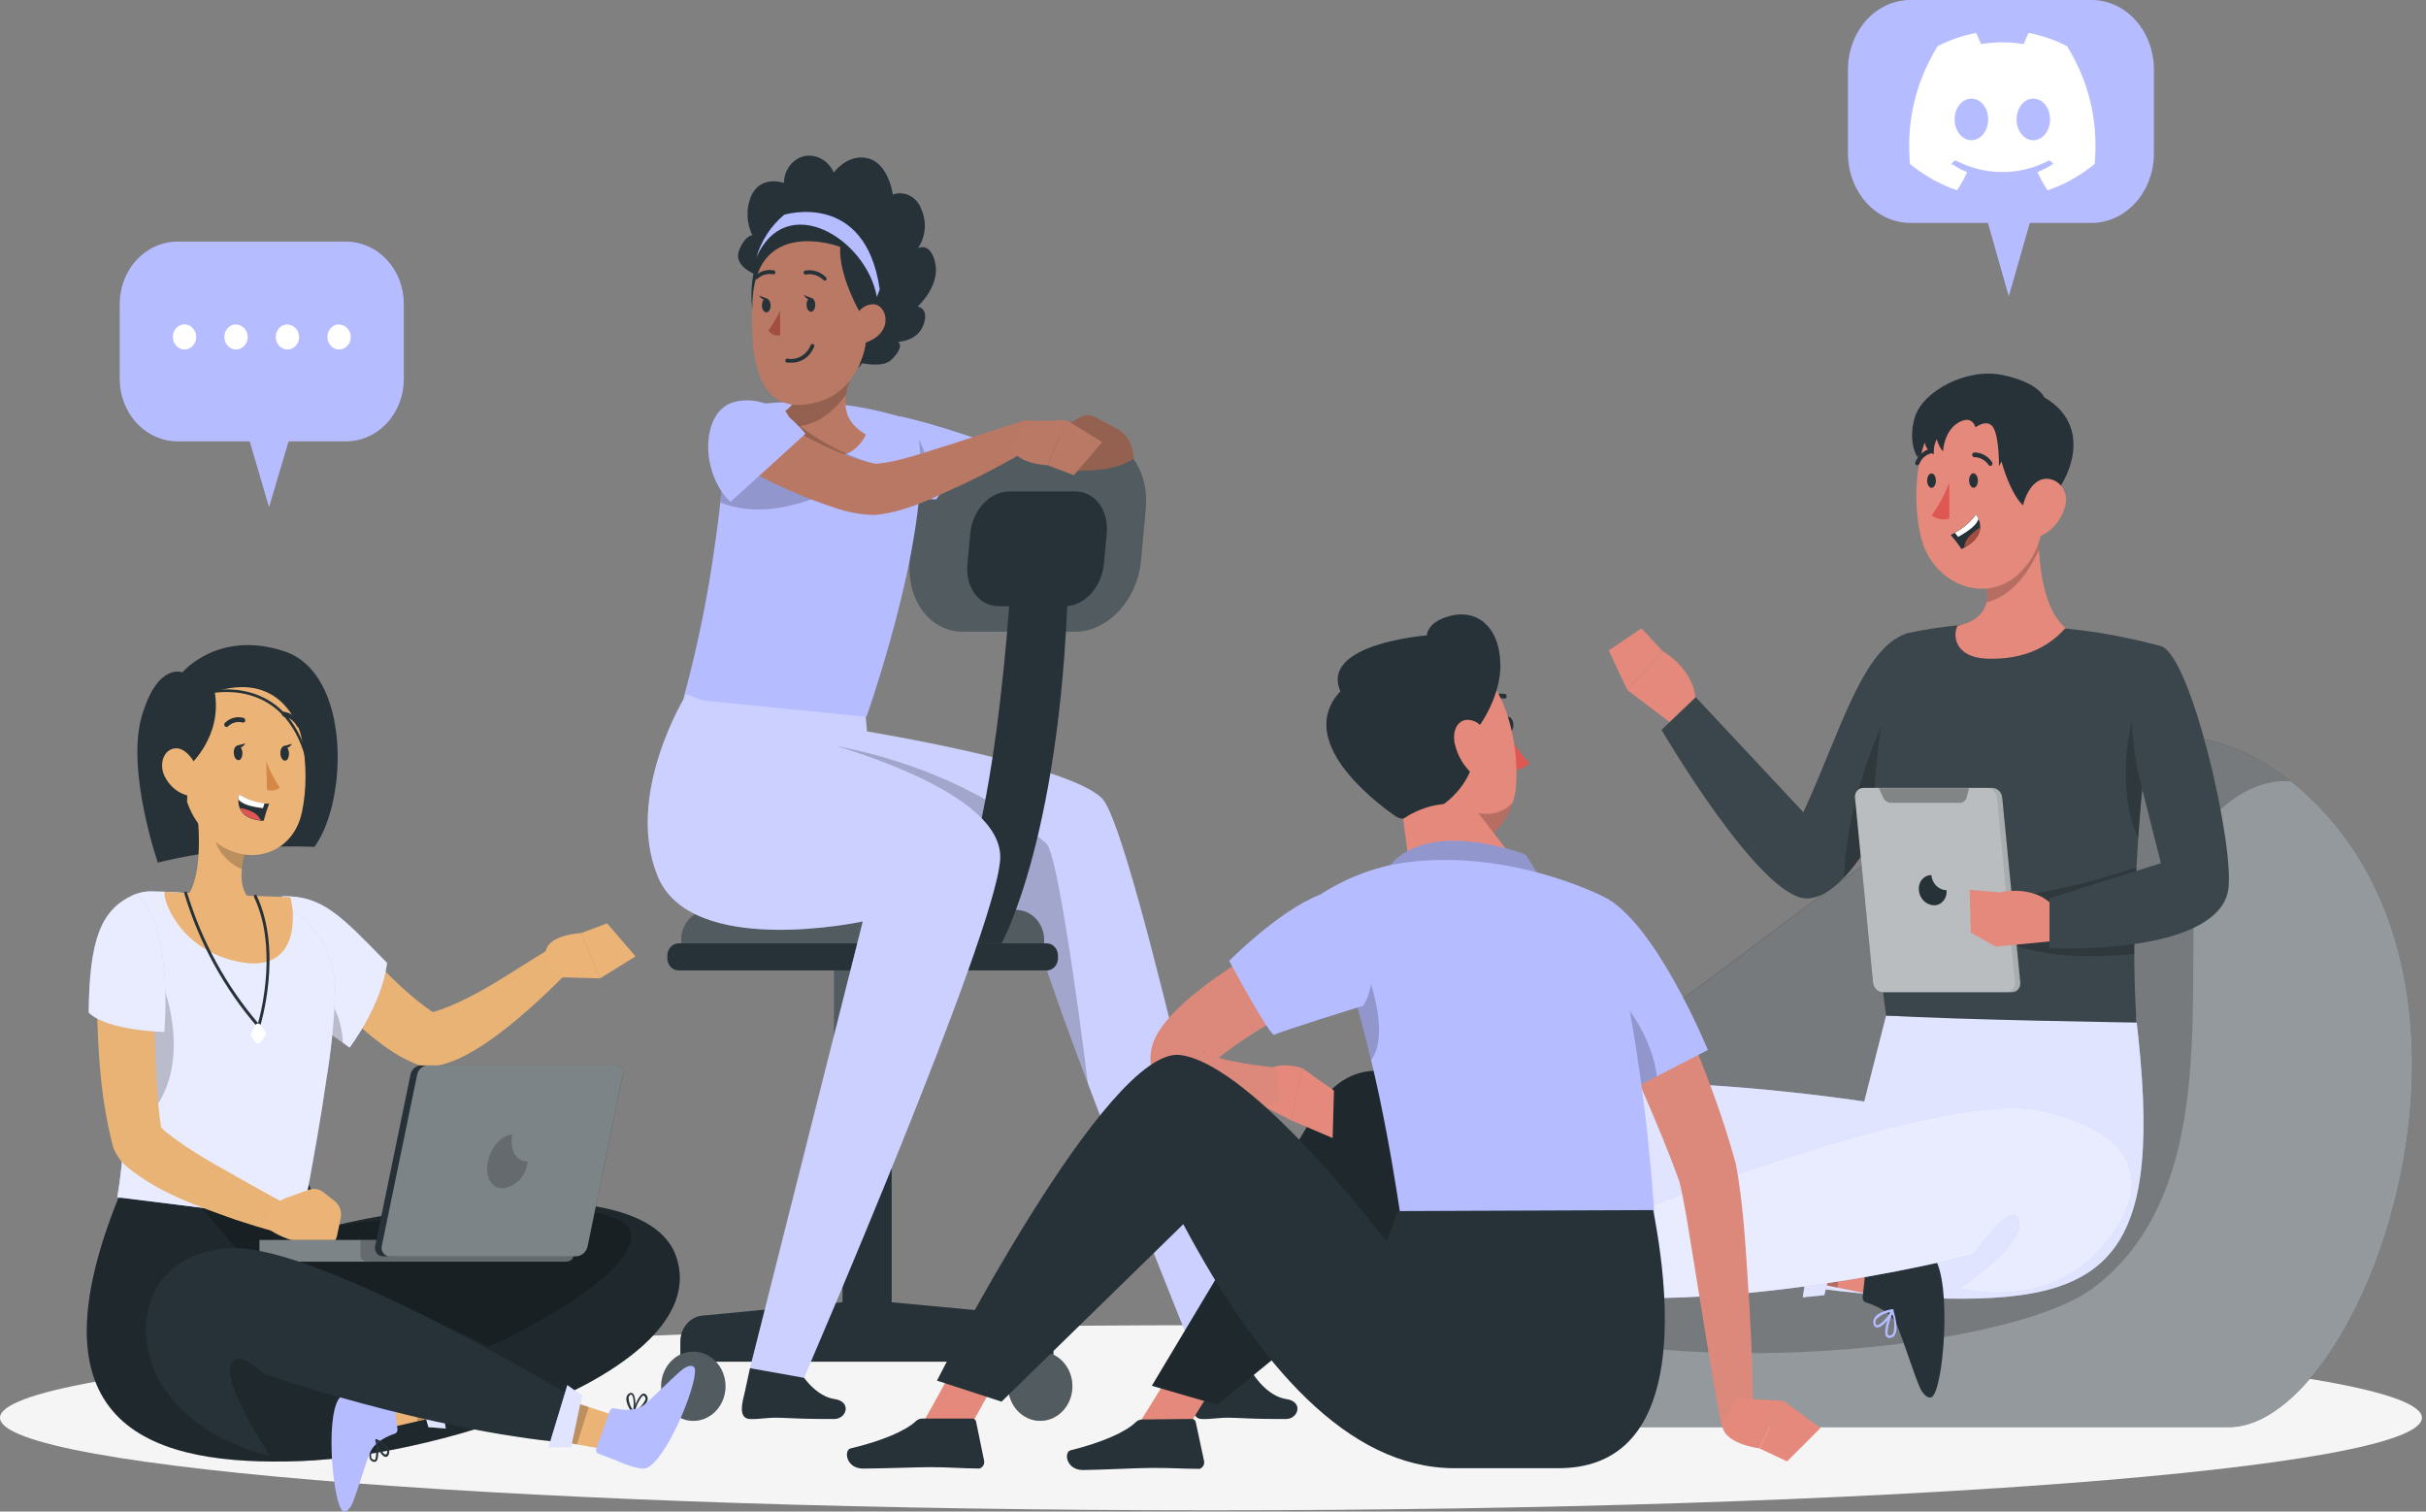 <svg width="565" height="352" viewBox="0 0 565 352" fill="none" xmlns="http://www.w3.org/2000/svg">
<rect x="0" y="0" width="565" height="352" fill="#808080" stroke="none"/>
<path d="M282.024 351.717C437.782 351.717 564.049 342.067 564.049 330.163C564.049 318.259 437.782 308.609 282.024 308.609C126.267 308.609 0 318.259 0 330.163C0 342.067 126.267 351.717 282.024 351.717Z" fill="#F5F5F5"/>
<path d="M487.192 0H444.899C441.048 0 437.355 1.706 434.632 4.742C431.909 7.779 430.379 11.897 430.379 16.192V35.72C430.379 40.014 431.909 44.132 434.632 47.169C437.355 50.205 441.048 51.911 444.899 51.911H462.976L467.831 69.011L472.734 51.911H487.114C490.965 51.911 494.658 50.205 497.381 47.169C500.104 44.132 501.634 40.014 501.634 35.72V16.192C501.634 11.912 500.115 7.807 497.409 4.773C494.703 1.739 491.029 0.023 487.192 0Z" fill="#B5BCFF"/>
<g clip-path="url(#clip0_4212_40839)">
<path d="M481.399 10.738C478.553 9.285 475.541 8.252 472.445 7.668C472.059 8.429 471.609 9.452 471.298 10.266C467.959 9.718 464.651 9.718 461.374 10.266C461.063 9.452 460.603 8.429 460.213 7.668C457.114 8.253 454.1 9.288 451.252 10.745C445.585 20.087 444.049 29.197 444.817 38.177C448.576 41.239 452.218 43.099 455.799 44.317C456.689 42.981 457.476 41.568 458.151 40.091C456.866 39.557 455.626 38.898 454.447 38.124C454.758 37.873 455.06 37.612 455.356 37.34C462.497 40.984 470.257 40.984 477.313 37.34C477.609 37.61 477.912 37.871 478.221 38.124C477.04 38.901 475.799 39.56 474.51 40.094C475.189 41.578 475.975 42.993 476.862 44.32C480.447 43.103 484.093 41.243 487.851 38.177C488.753 27.767 486.312 18.741 481.399 10.738V10.738ZM459.124 32.654C456.98 32.654 455.222 30.471 455.222 27.812C455.222 25.154 456.943 22.966 459.124 22.966C461.306 22.966 463.064 25.15 463.026 27.812C463.03 30.471 461.306 32.654 459.124 32.654ZM473.544 32.654C471.4 32.654 469.642 30.471 469.642 27.812C469.642 25.154 471.363 22.966 473.544 22.966C475.726 22.966 477.484 25.15 477.446 27.812C477.446 30.471 475.726 32.654 473.544 32.654Z" fill="white"/>
</g>
<path d="M80.567 56.262H41.367C39.596 56.262 37.843 56.637 36.207 57.366C34.571 58.095 33.084 59.164 31.832 60.512C30.58 61.859 29.587 63.459 28.909 65.219C28.232 66.98 27.883 68.866 27.883 70.772V88.272C27.883 92.12 29.303 95.811 31.832 98.532C34.361 101.253 37.791 102.782 41.367 102.782H58.152L62.661 118.09L67.214 102.782H80.567C84.143 102.782 87.573 101.253 90.101 98.532C92.63 95.811 94.051 92.12 94.051 88.272V70.772C94.051 68.866 93.702 66.98 93.024 65.219C92.347 63.459 91.353 61.859 90.101 60.512C88.849 59.164 87.363 58.095 85.727 57.366C84.091 56.637 82.338 56.262 80.567 56.262Z" fill="#B5BCFF"/>
<path d="M45.694 78.462C45.694 79.041 45.534 79.607 45.236 80.089C44.937 80.57 44.512 80.945 44.015 81.167C43.518 81.388 42.971 81.446 42.443 81.333C41.916 81.22 41.431 80.942 41.051 80.532C40.67 80.123 40.411 79.601 40.306 79.034C40.201 78.466 40.255 77.877 40.461 77.342C40.667 76.807 41.016 76.35 41.463 76.029C41.91 75.707 42.436 75.535 42.974 75.535C43.695 75.535 44.387 75.844 44.897 76.393C45.407 76.942 45.694 77.686 45.694 78.462ZM54.974 75.535C54.436 75.535 53.91 75.707 53.463 76.029C53.016 76.35 52.667 76.807 52.461 77.342C52.255 77.877 52.201 78.466 52.306 79.034C52.411 79.601 52.67 80.123 53.051 80.532C53.431 80.942 53.916 81.22 54.443 81.333C54.971 81.446 55.518 81.388 56.015 81.167C56.512 80.945 56.937 80.57 57.236 80.089C57.535 79.607 57.694 79.041 57.694 78.462C57.683 77.696 57.391 76.965 56.881 76.428C56.372 75.892 55.687 75.594 54.974 75.598V75.535ZM66.974 75.535C66.435 75.529 65.906 75.695 65.455 76.013C65.004 76.331 64.651 76.786 64.441 77.32C64.23 77.855 64.172 78.444 64.274 79.014C64.375 79.584 64.632 80.108 65.011 80.521C65.391 80.933 65.875 81.215 66.404 81.331C66.932 81.446 67.48 81.39 67.979 81.169C68.478 80.949 68.904 80.574 69.205 80.092C69.505 79.61 69.665 79.043 69.665 78.462C69.654 77.701 69.366 76.975 68.863 76.439C68.36 75.904 67.682 75.602 66.974 75.598V75.535ZM78.974 75.535C78.436 75.535 77.91 75.707 77.463 76.029C77.016 76.35 76.667 76.807 76.461 77.342C76.255 77.877 76.201 78.466 76.306 79.034C76.411 79.601 76.671 80.123 77.051 80.532C77.431 80.942 77.916 81.22 78.444 81.333C78.971 81.446 79.518 81.388 80.015 81.167C80.512 80.945 80.937 80.57 81.236 80.089C81.535 79.607 81.694 79.041 81.694 78.462C81.683 77.696 81.391 76.965 80.881 76.428C80.372 75.892 79.687 75.594 78.974 75.598V75.535Z" fill="white"/>
<path d="M519.119 332.342H334.507C300.019 332.342 297.808 288.64 326.157 268.072C331.34 264.363 337.077 261.642 343.118 260.026C399.249 244.139 478.115 137.339 533.665 182.028L533.825 182.153C589.156 227.155 550.48 332.342 519.119 332.342Z" fill="#263238"/>
<path opacity="0.5" d="M519.119 332.342H334.507C300.019 332.342 297.808 288.64 326.157 268.072C331.34 264.363 337.077 261.642 343.118 260.026C399.249 244.139 478.115 137.339 533.665 182.028L533.825 182.153C589.156 227.155 550.48 332.342 519.119 332.342Z" fill="white"/>
<path opacity="0.2" d="M533.521 181.95C528.867 181.621 523.223 183.03 517.143 188.508C501.361 202.752 525.361 271.327 487.616 299.847C466.554 315.766 375.687 322.778 345.36 303.259C322.974 288.843 322.683 279.78 326.16 268.072C331.342 264.363 337.079 261.641 343.12 260.026C399.178 244.06 478.045 137.261 533.521 181.95Z" fill="black"/>
<path d="M389.988 169.023L378.977 160.68L387.209 151.617C387.209 151.617 395.66 156.313 394.86 164.687L389.988 169.023Z" fill="#E4897B"/>
<path d="M374.656 151.474L382.293 146.309L387.209 151.615L378.976 160.678L374.656 151.474Z" fill="#E4897B"/>
<path d="M444.153 147.473C433.724 150.775 428.589 170.514 419.978 189.156L394.916 162.359L386.945 169.966C386.945 169.966 409.898 209.207 420.735 209.207C434.262 209.207 448.299 168.776 448.299 168.776L444.153 147.473Z" fill="#263238"/>
<path opacity="0.1" d="M448.301 168.776C448.301 168.776 446.076 175.178 442.483 182.864C439.065 190.346 434.41 199.065 429.392 204.34C426.556 207.298 423.574 209.176 420.665 209.176C409.828 209.176 386.875 169.935 386.875 169.935L394.846 162.327L419.908 189.125C428.519 170.482 433.639 150.744 444.098 147.441L448.301 168.776Z" fill="white"/>
<path opacity="0.2" d="M442.54 182.892C439.122 190.374 434.467 199.093 429.449 204.368C429.987 186.476 438.176 169.023 438.176 169.023C440.434 173.307 441.915 178.013 442.54 182.892Z" fill="black"/>
<path d="M434.179 256.516C434.179 256.516 345.67 242.835 340.986 263.732C336.055 285.834 407.125 300.735 449.598 302.301C492.071 303.866 504.26 292.909 497.438 236.559H439.256L434.179 256.516Z" fill="#B5BCFF"/>
<path opacity="0.6" d="M434.179 256.516C434.179 256.516 345.67 242.835 340.986 263.732C336.055 285.834 407.125 300.735 449.598 302.301C492.071 303.866 504.26 292.909 497.438 236.559H439.256L434.179 256.516Z" fill="white"/>
<path d="M384.88 300.092L366.335 300.107L357.433 300.123L356.371 290.027L364.604 288.837L384.721 285.957L384.88 300.092Z" fill="#E4897B"/>
<path d="M358.379 288.761L360.634 300.281C360.666 300.433 360.668 300.589 360.642 300.742C360.615 300.895 360.56 301.04 360.48 301.169C360.4 301.297 360.296 301.407 360.175 301.492C360.054 301.576 359.918 301.633 359.776 301.659L354.438 302.692C354.438 302.692 347.354 304.633 345.361 303.271C339.543 299.264 333.957 273.938 336.328 272.059C337.186 271.371 338.685 272.419 339.441 273.249C341.826 275.863 346.903 283.173 348.925 285.333C351.267 287.869 355.441 287.947 357.274 287.837C357.53 287.824 357.782 287.91 357.985 288.079C358.188 288.249 358.328 288.49 358.379 288.761Z" fill="#263238"/>
<path opacity="0.2" d="M384.882 300.092L366.336 300.107L364.605 288.837L384.722 285.957L384.882 300.092Z" fill="black"/>
<path d="M411.992 282.277L429.592 288.585L438.043 291.606L436.08 301.53L427.92 299.856L407.992 295.754L411.992 282.277Z" fill="#E4897B"/>
<path d="M433.812 302.044L435.048 290.351C435.066 290.198 435.112 290.05 435.183 289.916C435.254 289.782 435.349 289.664 435.463 289.57C435.576 289.475 435.706 289.406 435.845 289.365C435.983 289.325 436.128 289.314 436.27 289.334L441.637 290.179C441.637 290.179 448.91 290.743 450.365 292.715C454.728 298.491 452.576 324.428 449.783 325.398C448.75 325.758 447.645 324.255 447.165 323.222C445.71 319.92 443.005 311.248 441.725 308.524C440.27 305.315 436.299 303.828 434.539 303.296C434.3 303.214 434.095 303.043 433.962 302.813C433.829 302.584 433.776 302.312 433.812 302.044Z" fill="#263238"/>
<path opacity="0.2" d="M411.992 282.277L429.592 288.585L427.92 299.856L407.992 295.754L411.992 282.277Z" fill="black"/>
<path d="M424.866 301.603L419.848 302.119L422.844 283.43L428.604 286.701L424.866 301.603Z" fill="#B5BCFF"/>
<path opacity="0.6" d="M424.866 301.603L419.848 302.119L422.844 283.43L428.604 286.701L424.866 301.603Z" fill="white"/>
<path d="M441.67 308.385C441.801 309.232 441.684 310.101 441.336 310.874C441.195 311.105 440.999 311.292 440.77 311.416C440.54 311.54 440.283 311.596 440.027 311.578C439.872 311.585 439.717 311.549 439.58 311.472C439.442 311.395 439.325 311.28 439.241 311.14C438.485 309.762 440.259 305.52 440.478 305.051C440.491 304.998 440.523 304.953 440.566 304.924C440.609 304.895 440.66 304.884 440.71 304.894C440.766 304.899 440.818 304.923 440.86 304.963C440.902 305.002 440.931 305.055 440.943 305.113C441.288 306.175 441.531 307.271 441.67 308.385ZM439.576 310.42C439.586 310.558 439.626 310.692 439.692 310.811C439.719 310.871 439.764 310.92 439.819 310.951C439.874 310.982 439.936 310.993 439.998 310.983C440.174 311.006 440.352 310.973 440.512 310.89C440.672 310.807 440.806 310.676 440.899 310.514C441.323 309.025 441.246 307.423 440.681 305.99C440.069 307.383 439.694 308.884 439.576 310.42Z" fill="#B5BCFF"/>
<path d="M440.98 305.149V305.275C440.5 306.636 438.318 309.329 437.081 309.141C436.879 309.103 436.694 308.993 436.557 308.828C436.42 308.663 436.338 308.454 436.325 308.233C436.269 308.014 436.259 307.784 436.294 307.559C436.329 307.335 436.409 307.121 436.529 306.934C437.431 305.369 440.558 304.868 440.732 304.883C440.781 304.873 440.831 304.88 440.875 304.903C440.919 304.925 440.956 304.962 440.98 305.009C440.991 305.055 440.991 305.103 440.98 305.149ZM436.791 308.014V308.139C436.878 308.53 437.023 308.546 437.096 308.577C437.823 308.687 439.496 306.934 440.223 305.588C438.983 305.75 437.827 306.35 436.936 307.294C436.812 307.509 436.756 307.762 436.776 308.014H436.791Z" fill="#B5BCFF"/>
<path d="M368.02 287.38C368.02 287.38 450.362 252.944 475.584 258.704C500.806 264.465 500.922 278.662 488.137 291.904C475.351 305.146 456.253 300.044 456.253 300.044C456.253 300.044 471.264 290.37 470.217 284.391C469.169 278.411 459.628 292.076 459.628 292.076C459.628 292.076 409.867 305.178 368.776 301.718L368.02 287.38Z" fill="#B5BCFF"/>
<path d="M349.499 285.516C349.021 284.835 348.756 284.007 348.742 283.153C348.765 282.878 348.855 282.614 349.003 282.389C349.152 282.163 349.353 281.984 349.586 281.869C349.722 281.789 349.874 281.746 350.029 281.746C350.185 281.746 350.337 281.789 350.473 281.869C351.724 282.73 351.928 287.379 351.928 287.911C351.934 287.965 351.923 288.019 351.896 288.064C351.87 288.11 351.83 288.144 351.782 288.162C351.737 288.194 351.684 288.211 351.63 288.211C351.575 288.211 351.522 288.194 351.477 288.162C350.733 287.357 350.07 286.47 349.499 285.516ZM350.488 282.668C350.414 282.555 350.32 282.459 350.211 282.386C350.162 282.349 350.104 282.329 350.044 282.329C349.984 282.329 349.926 282.349 349.877 282.386C349.709 282.451 349.562 282.567 349.454 282.72C349.346 282.872 349.28 283.055 349.266 283.247C349.526 284.778 350.284 286.159 351.404 287.144C351.348 285.605 351.037 284.09 350.488 282.668Z" fill="#B5BCFF"/>
<path d="M351.467 288.043V287.902C351.321 286.462 352.092 282.987 353.285 282.533C353.482 282.467 353.694 282.474 353.887 282.554C354.079 282.633 354.242 282.78 354.347 282.972C354.621 283.319 354.757 283.769 354.725 284.224C354.58 286.055 352.02 288.043 351.816 288.137C351.775 288.167 351.727 288.182 351.678 288.182C351.628 288.182 351.58 288.167 351.54 288.137C351.508 288.113 351.483 288.08 351.467 288.043ZM353.969 283.425V283.316C353.736 283.018 353.59 283.081 353.518 283.097C352.82 283.347 352.063 285.726 352.063 287.292C352.776 286.65 354.158 285.304 354.245 284.161C354.26 283.907 354.199 283.655 354.07 283.441L353.969 283.425Z" fill="#B5BCFF"/>
<path opacity="0.7" d="M368.02 287.38C368.02 287.38 450.362 252.944 475.584 258.704C500.806 264.465 500.922 278.662 488.137 291.904C475.351 305.146 456.253 300.044 456.253 300.044C456.253 300.044 471.264 290.37 470.217 284.391C469.169 278.411 459.628 292.076 459.628 292.076C459.628 292.076 409.867 305.178 368.776 301.718L368.02 287.38Z" fill="white"/>
<path d="M367.016 287.11L371.641 284.824L374.303 303.467L367.874 302.34L367.016 287.11Z" fill="#B5BCFF"/>
<path opacity="0.6" d="M367.016 287.11L371.641 284.824L374.303 303.467L367.874 302.34L367.016 287.11Z" fill="white"/>
<path d="M503.278 150.47C494.391 203.69 497.62 238.126 497.62 238.126C497.62 238.126 456.267 237.516 439.277 236.483C430.215 171.977 444.15 147.465 444.15 147.465C448.593 146.507 453.086 145.843 457.605 145.477C458.55 145.399 459.525 145.352 460.514 145.305C468.528 145.299 476.537 145.785 484.5 146.76C485.954 146.933 487.54 147.152 489.023 147.387C496.602 148.623 503.278 150.47 503.278 150.47Z" fill="#263238"/>
<path opacity="0.1" d="M503.282 150.47C502.177 157.076 501.26 163.4 500.504 169.379C499.311 178.771 498.511 187.474 497.987 195.206C497.827 197.538 497.682 199.808 497.58 201.968C497.158 209.889 497.042 216.666 497.056 222.145C497.056 232.444 497.624 238.126 497.624 238.126C497.624 238.126 456.271 237.516 439.281 236.483C430.205 171.977 444.169 147.465 444.169 147.465C448.606 146.506 453.095 145.842 457.609 145.477C458.554 145.399 459.529 145.352 460.518 145.305C468.533 145.291 476.541 145.777 484.504 146.761C485.958 146.933 487.544 147.152 489.027 147.387C496.606 148.608 503.282 150.47 503.282 150.47Z" fill="white"/>
<path opacity="0.2" d="M466.355 209.204C476.952 207.85 487.408 205.428 497.585 201.973C497.163 209.893 497.047 216.671 497.061 222.149C477.323 224.106 469.265 220.02 469.265 220.02L466.355 209.204Z" fill="black"/>
<path opacity="0.2" d="M500.512 169.393C499.319 178.785 498.519 187.488 497.995 195.22C492.337 182.823 496.541 167.953 496.541 167.953L500.512 169.393Z" fill="black"/>
<path d="M468.59 231.057H438.51C437.926 231.047 437.366 230.803 436.94 230.371C436.515 229.94 436.255 229.352 436.212 228.725L432.023 185.758C431.994 185.47 432.022 185.178 432.106 184.902C432.19 184.626 432.327 184.373 432.508 184.158C432.69 183.944 432.911 183.773 433.159 183.658C433.406 183.542 433.673 183.485 433.943 183.488H464.023C464.596 183.501 465.145 183.739 465.565 184.157C465.986 184.575 466.25 185.145 466.307 185.758L470.51 228.725C470.548 229.018 470.527 229.317 470.447 229.6C470.368 229.884 470.232 230.145 470.049 230.367C469.867 230.589 469.642 230.765 469.39 230.884C469.138 231.003 468.866 231.063 468.59 231.057Z" fill="#263238"/>
<path opacity="0.6" d="M468.59 231.057H438.51C437.926 231.047 437.366 230.803 436.94 230.371C436.515 229.94 436.255 229.352 436.212 228.725L432.023 185.758C431.994 185.47 432.022 185.178 432.106 184.902C432.19 184.626 432.327 184.373 432.508 184.158C432.69 183.944 432.911 183.773 433.159 183.658C433.406 183.542 433.673 183.485 433.943 183.488H464.023C464.596 183.501 465.145 183.739 465.565 184.157C465.986 184.575 466.25 185.145 466.307 185.758L470.51 228.725C470.548 229.018 470.527 229.317 470.447 229.6C470.368 229.884 470.232 230.145 470.049 230.367C469.867 230.589 469.642 230.765 469.39 230.884C469.138 231.003 468.866 231.063 468.59 231.057Z" fill="white"/>
<path opacity="0.2" d="M467.339 231.057H438.51C437.926 231.047 437.366 230.803 436.94 230.371C436.515 229.94 436.255 229.352 436.212 228.725L432.023 185.758C431.994 185.47 432.022 185.178 432.106 184.902C432.19 184.626 432.327 184.373 432.508 184.158C432.69 183.944 432.911 183.773 433.159 183.658C433.406 183.542 433.673 183.485 433.943 183.488H462.772C463.345 183.501 463.893 183.739 464.314 184.157C464.735 184.575 464.999 185.145 465.056 185.758L469.259 228.725C469.297 229.018 469.276 229.317 469.196 229.6C469.116 229.884 468.981 230.145 468.798 230.367C468.616 230.589 468.391 230.765 468.139 230.884C467.887 231.003 467.614 231.063 467.339 231.057Z" fill="white"/>
<path d="M449.799 203.793C449.384 203.79 448.974 203.881 448.595 204.063C448.216 204.244 447.878 204.51 447.602 204.844C447.327 205.177 447.12 205.57 446.998 205.996C446.875 206.423 446.838 206.872 446.89 207.315C446.976 208.265 447.384 209.147 448.035 209.794C448.687 210.441 449.538 210.806 450.425 210.821C450.838 210.824 451.247 210.733 451.625 210.553C452.003 210.372 452.34 210.107 452.616 209.776C452.891 209.444 453.097 209.053 453.221 208.629C453.345 208.204 453.383 207.756 453.334 207.315C452.446 207.296 451.595 206.927 450.943 206.278C450.292 205.629 449.885 204.744 449.799 203.793Z" fill="#263238"/>
<path opacity="0.3" d="M456.311 186.967H440.413C440.022 186.961 439.641 186.838 439.312 186.611C438.983 186.384 438.719 186.063 438.551 185.683L437.605 183.555H458.58L458.027 185.683C457.919 186.075 457.69 186.416 457.378 186.649C457.066 186.882 456.69 186.995 456.311 186.967Z" fill="black"/>
<path d="M465.656 207.825L458.703 207.215L458.994 217.17L464.812 220.457L478.223 219.142L479.314 212.427C474.907 205.477 465.656 207.825 465.656 207.825Z" fill="#E4897B"/>
<path d="M503.276 150.461C510.418 152.778 520.542 197.419 518.928 207.281C517.313 217.142 499.698 221.368 477.312 220.821V209.175L503.276 201.02L498.913 183.801C498.913 183.801 495.305 171.138 496.92 162.279C497.806 157.708 500.035 153.565 503.276 150.461Z" fill="#263238"/>
<path opacity="0.1" d="M503.276 150.461C510.418 152.778 520.542 197.419 518.928 207.281C517.313 217.142 499.698 221.368 477.312 220.821V209.175L503.276 201.02L498.913 183.801C498.913 183.801 495.305 171.138 496.92 162.279C497.806 157.708 500.035 153.565 503.276 150.461Z" fill="white"/>
<path d="M481.044 146.256C477.422 150.326 471.735 153.738 462.615 153.378C455.619 153.081 454.644 148.354 455.866 145.755C460.113 144.816 462.033 142.828 462.63 140.292C463.226 137.757 462.397 134.344 461.175 131.182L472.971 120.492L474.964 118.676C474.964 119.286 474.891 119.928 474.862 120.601C474.725 123.082 474.725 125.57 474.862 128.052C475.255 135.049 476.797 142.64 481.044 146.256Z" fill="#E4897B"/>
<path opacity="0.2" d="M474.874 128.052C472.678 132.889 468.823 138.728 462.626 140.293C463.266 137.601 462.394 134.345 461.172 131.183L472.969 120.492C473.594 120.492 474.234 120.492 474.86 120.602C474.727 123.083 474.732 125.571 474.874 128.052Z" fill="black"/>
<path d="M447.85 99.231C446.119 103.489 445.901 112.63 451.923 110.36C457.945 108.091 450.759 91.921 447.85 99.231Z" fill="#263238"/>
<path d="M476.695 108.672C476.171 120.068 476.418 126.783 471.124 132.653C463.153 141.481 450.003 136.284 447.327 124.92C444.941 114.667 446.192 97.747 456.52 93.176C458.81 92.166 461.302 91.798 463.761 92.105C466.22 92.412 468.566 93.385 470.581 94.933C472.596 96.481 474.214 98.552 475.283 100.955C476.352 103.358 476.837 106.013 476.695 108.672Z" fill="#E4897B"/>
<path d="M460.641 111.894C460.641 112.817 460.205 113.584 459.637 113.584C459.07 113.584 458.605 112.833 458.59 111.894C458.576 110.954 459.041 110.219 459.594 110.219C460.147 110.219 460.627 110.97 460.641 111.894Z" fill="#263238"/>
<path d="M450.857 111.925C450.857 112.848 450.42 113.6 449.853 113.6C449.286 113.6 448.82 112.848 448.82 111.925C448.82 111.001 449.257 110.25 449.824 110.25C450.391 110.25 450.857 110.986 450.857 111.925Z" fill="#263238"/>
<path d="M453.973 112.375C452.944 115.125 451.563 117.706 449.871 120.045C450.472 120.47 451.148 120.755 451.857 120.882C452.566 121.008 453.292 120.974 453.987 120.781L453.973 112.375Z" fill="#DE5753"/>
<path d="M463.602 108.486C463.514 108.5 463.425 108.489 463.343 108.453C463.261 108.417 463.19 108.358 463.136 108.283C462.76 107.726 462.268 107.273 461.7 106.957C461.131 106.642 460.503 106.474 459.863 106.467C459.729 106.476 459.597 106.429 459.494 106.335C459.391 106.242 459.325 106.11 459.311 105.966C459.305 105.894 459.312 105.821 459.332 105.752C459.352 105.684 459.385 105.62 459.428 105.564C459.472 105.509 459.525 105.463 459.584 105.43C459.644 105.397 459.709 105.377 459.776 105.371C460.584 105.366 461.382 105.565 462.105 105.954C462.828 106.343 463.455 106.91 463.936 107.61C464.019 107.724 464.056 107.869 464.04 108.012C464.023 108.156 463.955 108.287 463.849 108.377C463.777 108.435 463.692 108.473 463.602 108.486Z" fill="#263238"/>
<path d="M446.612 108.335C446.517 108.365 446.416 108.365 446.321 108.335C446.261 108.303 446.207 108.259 446.162 108.205C446.118 108.151 446.084 108.088 446.062 108.019C446.041 107.951 446.032 107.879 446.036 107.807C446.041 107.735 446.058 107.664 446.088 107.599C446.41 106.803 446.907 106.103 447.535 105.558C448.163 105.013 448.904 104.639 449.695 104.469C449.762 104.46 449.83 104.466 449.895 104.486C449.96 104.505 450.02 104.539 450.073 104.584C450.126 104.629 450.17 104.685 450.202 104.748C450.235 104.812 450.255 104.882 450.263 104.954C450.273 105.024 450.27 105.096 450.254 105.164C450.239 105.233 450.21 105.298 450.171 105.355C450.132 105.412 450.082 105.459 450.026 105.495C449.969 105.532 449.906 105.555 449.841 105.565C449.216 105.691 448.631 105.981 448.136 106.41C447.641 106.839 447.252 107.393 447.005 108.022C446.967 108.104 446.911 108.175 446.843 108.229C446.775 108.284 446.696 108.32 446.612 108.335Z" fill="#263238"/>
<path d="M460.053 99.529C460.053 99.529 462.962 97.275 464.3 99.701C465.638 102.127 465.551 108.592 465.551 108.592L466.133 107.449C466.133 107.449 469.9 121.85 475.354 118.218C480.809 114.587 488.824 99.967 476.082 92.516C476.082 92.516 474.729 89.042 466.307 87.32C457.885 85.598 447.703 91.202 445.943 97.197C444.183 103.192 446.642 106.588 446.642 106.588C446.912 105.283 447.465 104.066 448.256 103.035C448.369 103.646 448.621 104.217 448.989 104.698C449.357 105.179 449.83 105.554 450.365 105.79C450.279 104.565 450.516 103.339 451.049 102.253C451.327 103.318 451.824 104.302 452.503 105.133C453.114 98.966 457.013 97.713 458.234 97.76C458.672 97.812 459.083 98.011 459.409 98.329C459.735 98.646 459.961 99.066 460.053 99.529Z" fill="#263238"/>
<path d="M480.896 118.111C480.507 119.467 479.872 120.726 479.028 121.817C478.185 122.908 477.148 123.808 475.98 124.466C472.838 126.203 470.54 123.339 470.802 119.77C471.034 116.53 472.94 111.724 476.387 111.489C477.141 111.453 477.892 111.617 478.573 111.968C479.254 112.319 479.843 112.845 480.289 113.5C480.736 114.156 481.025 114.919 481.13 115.724C481.236 116.528 481.156 117.348 480.896 118.111Z" fill="#E4897B"/>
<path d="M454.32 124.602C455.228 125.625 456.064 126.718 456.822 127.874L457.448 127.545C460.255 125.98 461.098 124.305 461.171 122.849C461.19 122.147 461.055 121.45 460.778 120.814C460.63 120.452 460.434 120.114 460.197 119.812C458.856 121.589 457.174 123.031 455.266 124.039C454.698 124.414 454.32 124.602 454.32 124.602Z" fill="#263238"/>
<path d="M455.27 124.082L456.04 125.021C458.673 123.581 460.404 122.172 460.782 120.857C460.634 120.495 460.438 120.157 460.2 119.855C458.86 121.632 457.178 123.074 455.27 124.082Z" fill="white"/>
<path d="M457.445 127.547C460.253 125.982 461.096 124.307 461.169 122.852C460.111 123.456 459.161 124.256 458.362 125.215C457.834 125.869 457.514 126.685 457.445 127.547Z" fill="#A24E3F"/>
<path d="M201.171 161.684L201.927 170.371C201.927 170.371 249.171 178.104 256.735 186.024C264.299 193.944 291.135 319.214 291.135 319.214L280.313 320.779C280.313 320.779 242.757 228.427 240.749 215.06C240.749 215.06 207.673 216.39 185.098 216.39C162.523 216.39 159.832 161.605 159.832 161.605L201.171 161.684Z" fill="#B5BCFF"/>
<path opacity="0.3" d="M291.135 319.234L280.313 320.799C280.313 320.799 264.953 283.029 253.36 252.302C246.8 234.974 241.461 219.885 240.749 215.064C240.749 215.064 217.854 215.972 197.112 216.285C192.923 216.285 188.836 216.379 185.039 216.379C162.464 216.379 159.773 161.594 159.773 161.594H201.112L201.868 170.281C201.868 170.281 249.127 177.998 256.676 185.934C264.225 193.87 291.135 319.234 291.135 319.234Z" fill="white"/>
<path d="M299.485 330.452C292.212 330.452 291.238 330.327 287.136 330.171C283.63 330.045 282.772 330.515 279.979 330.452C277.623 330.452 277.71 327.964 278.437 325.177C278.801 323.769 279.354 320.81 279.892 318.556L290.569 317.711C292.023 320.842 295.456 325.209 299.558 325.803C303.66 326.398 302.394 330.452 299.485 330.452Z" fill="#263238"/>
<path opacity="0.2" d="M253.371 252.366C246.811 235.039 241.472 219.949 240.76 215.128C240.76 215.128 217.865 216.036 197.123 216.349L194.883 173.789C194.883 173.789 224.09 178.297 243.727 196.501C246.214 198.755 251.058 233.614 253.371 252.366Z" fill="black"/>
<path d="M243.176 224.527H158.651V218.939C158.651 217.075 159.339 215.288 160.564 213.97C161.789 212.652 163.45 211.911 165.182 211.911H236.645C238.377 211.911 240.038 212.652 241.263 213.97C242.488 215.288 243.176 217.075 243.176 218.939V224.527Z" fill="#263238"/>
<path opacity="0.2" d="M243.176 224.527H158.651V218.939C158.651 217.075 159.339 215.288 160.564 213.97C161.789 212.652 163.45 211.911 165.182 211.911H236.645C238.377 211.911 240.038 212.652 241.263 213.97C242.488 215.288 243.176 217.075 243.176 218.939V224.527Z" fill="white"/>
<path d="M240.25 306.322L207.668 303.269V257.219H196.22V303.254L163.522 306.384C162.132 306.532 160.842 307.231 159.904 308.344C158.966 309.458 158.446 310.907 158.445 312.411V317.107H245.341V312.411C245.354 310.894 244.839 309.427 243.896 308.3C242.954 307.173 241.653 306.467 240.25 306.322Z" fill="#263238"/>
<path d="M168.962 322.823C168.962 324.417 168.523 325.976 167.7 327.302C166.877 328.627 165.707 329.66 164.338 330.271C162.969 330.881 161.463 331.04 160.01 330.729C158.557 330.418 157.222 329.65 156.175 328.523C155.127 327.396 154.413 325.959 154.124 324.396C153.835 322.832 153.984 321.211 154.551 319.738C155.118 318.265 156.078 317.006 157.31 316.12C158.542 315.234 159.99 314.762 161.471 314.762C163.458 314.762 165.364 315.611 166.768 317.123C168.173 318.635 168.962 320.685 168.962 322.823Z" fill="#263238"/>
<path d="M242.268 330.884C246.405 330.884 249.759 327.275 249.759 322.823C249.759 318.371 246.405 314.762 242.268 314.762C238.131 314.762 234.777 318.371 234.777 322.823C234.777 327.275 238.131 330.884 242.268 330.884Z" fill="#263238"/>
<path d="M194.234 221.531H209.638V260.804C209.638 262.344 209.07 263.821 208.058 264.911C207.046 266 205.673 266.611 204.242 266.611H199.645C198.214 266.611 196.842 266 195.829 264.911C194.817 263.821 194.249 262.344 194.249 260.804V221.531H194.234Z" fill="#263238"/>
<path opacity="0.2" d="M194.234 221.531H209.638V260.804C209.638 262.344 209.07 263.821 208.058 264.911C207.046 266 205.673 266.611 204.242 266.611H199.645C198.214 266.611 196.842 266 195.829 264.911C194.817 263.821 194.249 262.344 194.249 260.804V221.531H194.234Z" fill="white"/>
<path d="M158.059 225.992H243.762C245.216 225.992 246.395 224.724 246.395 223.159V222.517C246.395 220.953 245.216 219.684 243.762 219.684H158.059C156.605 219.684 155.426 220.953 155.426 222.517V223.159C155.426 224.724 156.605 225.992 158.059 225.992Z" fill="#263238"/>
<path opacity="0.2" d="M168.962 322.823C168.962 324.417 168.523 325.976 167.7 327.302C166.877 328.627 165.707 329.66 164.338 330.271C162.969 330.881 161.463 331.04 160.01 330.729C158.557 330.418 157.222 329.65 156.175 328.523C155.127 327.396 154.413 325.959 154.124 324.396C153.835 322.832 153.984 321.211 154.551 319.738C155.118 318.265 156.078 317.006 157.31 316.12C158.542 315.234 159.99 314.762 161.471 314.762C163.458 314.762 165.364 315.611 166.768 317.123C168.173 318.635 168.962 320.685 168.962 322.823Z" fill="white"/>
<path opacity="0.2" d="M242.268 330.884C246.405 330.884 249.759 327.275 249.759 322.823C249.759 318.371 246.405 314.762 242.268 314.762C238.131 314.762 234.777 318.371 234.777 322.823C234.777 327.275 238.131 330.884 242.268 330.884Z" fill="white"/>
<path d="M250.357 147.1H224.248C216.597 147.1 211.07 139.696 211.913 130.586L213.019 118.408C213.862 109.283 220.728 101.879 228.379 101.879H254.488C262.139 101.879 267.666 109.283 266.837 118.408L265.717 130.586C264.888 139.696 258.008 147.1 250.357 147.1Z" fill="#263238"/>
<path opacity="0.2" d="M250.357 147.1H224.248C216.597 147.1 211.07 139.696 211.913 130.586L213.019 118.408C213.862 109.283 220.728 101.879 228.379 101.879H254.488C262.139 101.879 267.666 109.283 266.837 118.408L265.717 130.586C264.888 139.696 258.008 147.1 250.357 147.1Z" fill="white"/>
<path d="M247.971 141.169H232.582C228.058 141.169 224.785 136.801 225.309 131.401L225.978 124.217C226.458 118.816 230.531 114.449 235.054 114.449H250.473C254.996 114.449 258.269 118.816 257.746 124.217L257.076 131.401C256.553 136.801 252.495 141.169 247.971 141.169Z" fill="#263238"/>
<path d="M235.721 130.43C235.721 130.43 232.201 206.581 216.957 219.651H233.263C233.263 219.651 247.808 193.714 248.87 130.43H235.721Z" fill="#263238"/>
<path d="M248.843 98.71L251.65 97.144C252.177 96.854 252.76 96.703 253.352 96.703C253.944 96.703 254.527 96.854 255.054 97.144L260.087 99.805C261.078 100.329 261.937 101.102 262.593 102.058C263.248 103.014 263.681 104.126 263.854 105.299L264.087 106.786C259.592 109.823 252.668 109.541 252.668 109.541L250.676 109.713C250.269 109.759 249.859 109.717 249.467 109.59C249.076 109.463 248.712 109.253 248.397 108.974C248.082 108.694 247.821 108.35 247.63 107.961C247.44 107.572 247.323 107.146 247.287 106.708L246.938 102.482C246.871 101.72 247.017 100.955 247.356 100.283C247.696 99.612 248.213 99.064 248.843 98.71Z" fill="#B97964"/>
<path opacity="0.2" d="M248.843 98.71L251.65 97.144C252.177 96.854 252.76 96.703 253.352 96.703C253.944 96.703 254.527 96.854 255.054 97.144L260.087 99.805C261.078 100.329 261.937 101.102 262.593 102.058C263.248 103.014 263.681 104.126 263.854 105.299L264.087 106.786C259.592 109.823 252.668 109.541 252.668 109.541L250.676 109.713C250.269 109.759 249.859 109.717 249.467 109.59C249.076 109.463 248.712 109.253 248.397 108.974C248.082 108.694 247.821 108.35 247.63 107.961C247.44 107.572 247.323 107.146 247.287 106.708L246.938 102.482C246.871 101.72 247.017 100.955 247.356 100.283C247.696 99.612 248.213 99.064 248.843 98.71Z" fill="black"/>
<path d="M228.217 102.432L218.035 116.284H208.348L209.613 96.953C216.944 98.472 228.217 102.432 228.217 102.432Z" fill="#B5BCFF"/>
<path opacity="0.2" d="M217.175 116.286H208.797L214.004 102.434C214.004 102.434 216.986 107.302 217.175 116.286Z" fill="black"/>
<path d="M201.797 166.921L159.164 162.663C160.502 157.779 161.68 152.99 162.67 148.372C163.92 142.721 164.91 137.305 165.695 132.25C166.48 127.194 167.15 122.498 167.615 118.24L167.746 117.035C167.746 116.362 167.891 115.705 167.95 115.078C168.371 110.962 168.633 107.377 168.808 104.419C169.171 98.643 169.171 95.309 169.171 95.309C183.778 92.299 198.853 93.262 213.026 98.111C219.368 117.332 201.797 166.921 201.797 166.921Z" fill="#B5BCFF"/>
<path d="M201.655 101.183C201.007 102.627 200.017 103.861 198.784 104.761C197.552 105.662 196.12 106.196 194.634 106.31C193.148 106.425 191.66 106.115 190.321 105.413C188.982 104.71 187.839 103.64 187.007 102.31L185.16 99.352L182.891 95.673C186.702 93.247 188.2 85.483 188.709 78.815C188.869 76.717 188.927 74.745 188.927 73.07L198.498 87.158C197.829 88.65 197.34 90.228 197.044 91.854C196.922 92.524 196.874 93.207 196.898 93.889C196.913 96.628 198.178 99.164 201.655 101.183Z" fill="#B97964"/>
<path opacity="0.2" d="M198.469 87.236C197.8 88.728 197.311 90.306 197.014 91.932C194.498 95.407 190.585 99.085 185.189 99.32L182.891 95.673C186.702 93.247 188.2 85.483 188.709 78.815C188.869 76.717 188.927 74.745 188.927 73.07L198.469 87.236Z" fill="black"/>
<path d="M175.472 63.703C175.472 63.703 170.744 61.794 172.141 58.272C173.537 54.75 175.224 54.781 175.224 54.781C174.51 53.341 174.122 51.74 174.091 50.108C174.061 48.476 174.39 46.859 175.05 45.389C177.392 40.694 182.57 42.603 182.57 42.603C182.591 41.128 183.077 39.704 183.949 38.566C184.822 37.428 186.028 36.644 187.37 36.342C188.74 36.098 190.146 36.342 191.375 37.037C192.603 37.732 193.587 38.84 194.177 40.193C194.177 40.193 197.436 35.638 202.207 36.89C206.978 38.142 207.938 45.295 207.938 45.295C209.241 44.838 210.657 44.939 211.893 45.578C213.128 46.216 214.087 47.343 214.57 48.723C215.219 50.164 215.49 51.768 215.354 53.362C215.218 54.957 214.681 56.481 213.799 57.771C213.799 57.771 216.839 56.206 217.843 61.48C218.847 66.755 213.727 71.389 213.727 71.389C213.727 71.389 216.49 71.749 215.065 75.646C213.639 79.544 209.145 79.606 209.145 79.606C209.145 79.606 210.89 80.561 207.588 83.77C204.287 86.979 193.654 82.393 193.654 82.393L175.472 63.703Z" fill="#263238"/>
<path d="M188.476 55.344C178.294 55.907 175.385 61.949 175.137 73.266C174.89 87.354 178.279 97.231 190.832 93.505C207.85 88.45 205.349 54.389 188.476 55.344Z" fill="#B97964"/>
<path d="M181.672 72.285C180.939 73.963 180.021 75.54 178.938 76.981C179.258 77.417 179.685 77.75 180.169 77.943C180.654 78.136 181.179 78.183 181.687 78.077L181.672 72.285Z" fill="#A24E3F"/>
<path d="M187.845 71.022C187.845 71.93 188.34 72.588 188.892 72.588C189.445 72.588 189.882 71.836 189.867 70.929C189.852 70.021 189.372 69.363 188.805 69.363C188.238 69.363 187.816 70.13 187.845 71.022Z" fill="#263238"/>
<path d="M189.04 69.419L187.207 68.699C187.207 68.699 188.152 70.327 189.04 69.419Z" fill="#263238"/>
<path d="M177.446 71.171C177.446 72.079 177.94 72.736 178.508 72.736C179.075 72.736 179.497 71.985 179.468 71.077C179.438 70.169 178.973 69.512 178.42 69.512C177.868 69.512 177.431 70.279 177.446 71.171Z" fill="#263238"/>
<path d="M178.664 69.532L176.816 68.828C176.816 68.828 177.776 70.44 178.664 69.532Z" fill="#263238"/>
<path d="M192.066 65.345C192.005 65.346 191.945 65.333 191.889 65.306C191.834 65.279 191.785 65.239 191.746 65.189C191.197 64.661 190.544 64.275 189.836 64.058C189.128 63.841 188.384 63.799 187.659 63.936C187.602 63.948 187.544 63.947 187.488 63.934C187.432 63.921 187.379 63.897 187.332 63.862C187.284 63.827 187.244 63.782 187.213 63.731C187.182 63.679 187.16 63.621 187.15 63.561C187.132 63.441 187.159 63.318 187.224 63.219C187.289 63.12 187.388 63.051 187.499 63.028C188.37 62.857 189.267 62.909 190.116 63.181C190.966 63.453 191.743 63.937 192.386 64.594C192.466 64.681 192.511 64.799 192.511 64.922C192.511 65.045 192.466 65.163 192.386 65.251C192.294 65.325 192.18 65.359 192.066 65.345Z" fill="#263238"/>
<path d="M176.171 65.013C176.105 65.013 176.039 64.998 175.979 64.968C175.919 64.938 175.865 64.895 175.822 64.841C175.752 64.742 175.722 64.616 175.739 64.493C175.755 64.37 175.816 64.258 175.909 64.184C176.506 63.644 177.208 63.256 177.963 63.047C178.719 62.838 179.508 62.815 180.273 62.978C180.328 62.996 180.38 63.026 180.425 63.066C180.47 63.105 180.507 63.154 180.535 63.21C180.562 63.265 180.578 63.326 180.583 63.389C180.588 63.451 180.581 63.514 180.564 63.573C180.527 63.688 180.45 63.783 180.35 63.839C180.25 63.894 180.133 63.906 180.025 63.871C179.386 63.747 178.729 63.778 178.103 63.962C177.476 64.147 176.896 64.479 176.403 64.935C176.334 64.984 176.254 65.011 176.171 65.013Z" fill="#263238"/>
<path d="M200.48 73.136C200.48 73.136 195.288 64.417 195.68 57.483C195.68 57.483 175.113 49.766 175.186 71.805C175.186 71.805 172.277 52.396 189.731 50.971C207.186 49.547 208.437 77.049 199.811 85.752C199.797 85.721 203.695 78.583 200.48 73.136Z" fill="#263238"/>
<path d="M198.934 75.553C198.947 74.921 199.076 74.297 199.314 73.719C199.551 73.14 199.893 72.617 200.318 72.181C200.744 71.745 201.246 71.403 201.794 71.176C202.343 70.949 202.928 70.841 203.516 70.857C206.687 71.061 208.519 77.932 200.766 80.045C199.661 80.374 198.963 79.231 198.934 75.553Z" fill="#B97964"/>
<path d="M184.128 84.443C183.837 84.465 183.545 84.465 183.255 84.443C183.199 84.431 183.145 84.408 183.097 84.375C183.049 84.341 183.007 84.297 182.975 84.246C182.943 84.196 182.92 84.138 182.908 84.078C182.896 84.018 182.895 83.955 182.906 83.895C182.915 83.835 182.934 83.777 182.964 83.726C182.994 83.674 183.033 83.629 183.079 83.594C183.125 83.559 183.178 83.535 183.233 83.522C183.288 83.509 183.345 83.508 183.4 83.519C184.496 83.726 185.625 83.53 186.604 82.962C187.583 82.394 188.356 81.487 188.797 80.388C188.818 80.331 188.849 80.278 188.889 80.234C188.929 80.189 188.977 80.154 189.029 80.129C189.082 80.104 189.139 80.091 189.196 80.09C189.253 80.089 189.311 80.1 189.364 80.123C189.418 80.145 189.466 80.179 189.508 80.222C189.549 80.265 189.582 80.316 189.605 80.373C189.628 80.429 189.64 80.49 189.642 80.552C189.643 80.614 189.632 80.675 189.611 80.733C189.165 81.885 188.399 82.86 187.417 83.525C186.435 84.189 185.286 84.51 184.128 84.443Z" fill="#263238"/>
<path d="M204.214 69.15C201.784 55.579 183.137 44.184 176.141 59.962C177.314 56.007 179.582 52.533 182.642 50.006C182.642 50.006 201.552 44.199 204.883 67.381L204.214 69.15Z" fill="#B5BCFF"/>
<path d="M194.274 330.452C187.001 330.452 186.027 330.327 181.925 330.171C178.419 330.045 177.561 330.515 174.768 330.452C172.412 330.452 172.499 327.964 173.227 325.177C173.59 323.769 174.143 320.81 174.681 318.556L185.358 317.711C186.812 320.842 190.245 325.209 194.347 325.803C198.449 326.398 197.169 330.452 194.274 330.452Z" fill="#263238"/>
<path d="M159.848 161.691C159.848 161.691 145.302 184.967 153.186 204.095C161.07 223.223 200.939 214.582 200.939 214.582L174.67 318.611L187.237 320.85C187.237 320.85 231.79 217.744 232.925 200.166C234.059 182.588 185.957 171.302 185.957 171.302L159.848 161.691Z" fill="#B5BCFF"/>
<path opacity="0.3" d="M159.848 161.691C159.848 161.691 145.302 184.967 153.186 204.095C161.07 223.223 200.939 214.582 200.939 214.582L174.67 318.611L187.237 320.85C187.237 320.85 231.79 217.744 232.925 200.166C234.059 182.588 185.957 171.302 185.957 171.302L159.848 161.691Z" fill="white"/>
<path opacity="0.2" d="M204.216 108.198C204.216 108.198 183.852 123.631 167.75 116.994C167.75 116.321 167.895 115.664 167.954 115.038C168.375 110.921 168.637 107.337 168.812 104.378C174.03 101.813 179.447 99.744 185.001 98.195C190.718 102.882 197.253 106.283 204.216 108.198Z" fill="black"/>
<path d="M175.855 95.333C184.815 100.028 194.066 105.867 203.826 108.011C209.441 107.62 215.724 105.163 221.368 103.503L238.285 97.993C239.009 97.748 239.793 97.802 240.483 98.145C241.172 98.488 241.718 99.095 242.015 99.847C242.311 100.6 242.336 101.445 242.084 102.216C241.833 102.988 241.324 103.631 240.656 104.02C235.376 107.15 230.052 110.031 224.539 112.66C217.732 115.666 211.448 119.172 203.768 119.923C201.012 119.889 198.272 119.457 195.622 118.64C186.68 115.817 178.07 111.893 169.964 106.947C168.674 106.039 167.748 104.643 167.369 103.035C166.99 101.427 167.185 99.725 167.917 98.264C168.648 96.804 169.862 95.693 171.319 95.15C172.775 94.607 174.368 94.672 175.782 95.333H175.855Z" fill="#B97864"/>
<path d="M171.033 93.603C163.193 95.606 162.931 110.085 170.131 116.879L187.586 101.022C187.586 101.022 180.328 91.224 171.033 93.603Z" fill="#B5BCFF"/>
<path d="M238.726 98.075L248.399 97.824L244.035 108.359C244.035 108.359 235.308 108.03 235.73 103.24L238.726 98.075Z" fill="#B97964"/>
<path d="M256.714 102.974L250.081 110.66L244.016 108.359L248.408 97.824L256.714 102.974Z" fill="#B97964"/>
<path d="M386.583 224.812C393.347 239.871 399.863 254.929 404.27 271.051C406.292 282.008 406.67 293.153 407.427 304.032C407.951 313.032 408.256 322.017 408.372 331.048L400.881 331.894C398.51 319.199 396.285 305.033 394.219 292.229C393.23 286.438 392.474 280.74 391.121 275.168C385.972 260.814 378.83 246.038 372.91 231.919L386.583 224.812Z" fill="#DC897C"/>
<path d="M397.752 244.517L385.897 250.621L378.537 254.456L374.071 242.905L369.402 230.805L373.344 208.75C385.446 214.448 397.752 244.517 397.752 244.517Z" fill="#B5BCFF"/>
<path opacity="0.2" d="M385.892 250.621L378.532 254.456L374.066 242.904C374.983 236.361 375.754 230.805 375.754 230.805C375.754 230.805 384.365 239.116 385.892 250.621Z" fill="black"/>
<path d="M350.387 168.761C350.518 169.7 351.085 170.326 351.652 170.326C352.22 170.326 352.569 169.403 352.438 168.464C352.307 167.525 351.725 166.898 351.158 166.898C350.59 166.898 350.168 167.838 350.387 168.761Z" fill="#263238"/>
<path d="M350.922 170.387C352.364 173.066 354.14 175.521 356.202 177.681C355.679 178.241 355.049 178.671 354.355 178.941C353.662 179.212 352.922 179.316 352.187 179.246L350.922 170.387Z" fill="#DE5753"/>
<path d="M346.387 164.107C346.256 164.102 346.132 164.046 346.038 163.95C345.943 163.845 345.891 163.705 345.891 163.559C345.891 163.413 345.943 163.273 346.038 163.168C346.607 162.539 347.309 162.069 348.084 161.796C348.859 161.523 349.684 161.457 350.488 161.602C350.555 161.617 350.617 161.646 350.673 161.687C350.729 161.729 350.776 161.781 350.813 161.843C350.849 161.904 350.874 161.972 350.886 162.044C350.898 162.115 350.896 162.189 350.881 162.26C350.867 162.331 350.84 162.399 350.802 162.459C350.764 162.519 350.715 162.57 350.658 162.609C350.601 162.648 350.538 162.675 350.471 162.688C350.404 162.7 350.336 162.699 350.27 162.683C349.631 162.584 348.979 162.653 348.369 162.881C347.759 163.11 347.209 163.493 346.765 163.997C346.712 164.042 346.651 164.074 346.586 164.093C346.521 164.112 346.453 164.116 346.387 164.107Z" fill="#263238"/>
<path d="M353.086 182.901C352.808 186.679 351.311 190.234 348.854 192.95C347.23 194.744 345.237 196.1 343.035 196.91C340.928 197.697 338.672 197.908 336.471 197.522C334.269 197.137 332.191 196.168 330.424 194.703C324.199 189.725 323.384 182.948 321.086 171.599C320.52 168.969 320.589 166.226 321.285 163.631C321.982 161.037 323.283 158.677 325.066 156.777C326.848 154.876 329.052 153.497 331.469 152.771C333.886 152.045 336.436 151.996 338.875 152.628C349.988 155.461 353.886 172.226 353.086 182.901Z" fill="#E4897B"/>
<path d="M325.095 190.125C329.459 193.083 345.953 184.772 343.233 170.794C343.233 170.794 349.735 163.139 349.415 154.327C349.095 145.514 343.597 141.804 337.604 143.464C332.281 144.857 332.295 147.972 332.295 147.972C332.295 147.972 307.335 149.866 312.164 160.995C301.546 172.359 319.728 186.446 325.095 190.125Z" fill="#263238"/>
<path d="M338.758 172.972C339.348 175.79 340.784 178.321 342.845 180.172C345.565 182.583 347.776 180.454 347.733 177.041C347.733 173.911 346.278 168.949 343.122 167.869C339.965 166.789 338.147 169.575 338.758 172.972Z" fill="#E4897B"/>
<path opacity="0.2" d="M352.331 186.855C351.605 189.141 350.418 191.226 348.855 192.96C347.231 194.754 345.238 196.11 343.036 196.92C341.557 196.114 340.137 195.188 338.789 194.15L341 188.311C341 188.311 347.778 191.88 352.331 186.855Z" fill="black"/>
<path d="M328.631 204.449L326.77 190.721C326.77 190.721 335.075 184.46 343.773 188.671L356.865 205.654L328.631 204.449Z" fill="#E4897B"/>
<path d="M358.393 203.958L355.353 199.058C355.353 199.058 333.302 190.277 323.688 201.532C323.688 201.532 345.201 213.772 358.393 203.958Z" fill="#B5BCFF"/>
<path opacity="0.2" d="M358.393 203.958L355.353 199.058C355.353 199.058 333.302 190.277 323.688 201.532C323.688 201.532 345.201 213.772 358.393 203.958Z" fill="black"/>
<path d="M273.712 337.06L265.406 331.299L268.592 326.181L277.246 312.281L285.567 318.041L275.995 333.397L273.712 337.06Z" fill="#E4897B"/>
<path d="M266.022 330.563L277.659 330.438C277.848 330.442 278.03 330.514 278.177 330.641C278.324 330.768 278.428 330.944 278.473 331.142L280.422 340.236C280.494 340.627 280.423 341.033 280.226 341.371C280.029 341.708 279.719 341.952 279.361 342.052H279.055C275.302 342.052 272.582 341.801 267.884 341.848C264.975 341.848 256.248 342.302 252.262 342.334C248.277 342.365 247.695 338.139 249.353 337.732C256.626 335.932 262.182 333.49 264.51 331.189C264.926 330.788 265.464 330.565 266.022 330.563Z" fill="#263238"/>
<path d="M268.262 322.715L283.476 327.129L366.066 259.697L323.695 249.71C320.668 249.014 317.517 249.325 314.659 250.603C311.801 251.881 309.372 254.064 307.695 256.864L268.262 322.715Z" fill="#263238"/>
<path opacity="0.2" d="M268.262 322.715L283.476 327.129L366.066 259.697L323.695 249.71C320.668 249.014 317.517 249.325 314.659 250.603C311.801 251.881 309.372 254.064 307.695 256.864L268.262 322.715Z" fill="black"/>
<path d="M223.109 337.396L214.527 332.121L217.466 326.83L225.422 312.461L234.004 317.736L225.204 333.608L223.109 337.396Z" fill="#E4897B"/>
<path d="M214.867 330.348H226.503C226.693 330.35 226.876 330.421 227.024 330.548C227.172 330.676 227.275 330.854 227.318 331.053L229.194 340.178C229.26 340.571 229.184 340.977 228.981 341.312C228.778 341.646 228.464 341.885 228.103 341.978H227.798C224.059 341.978 221.325 341.665 216.627 341.665C213.717 341.665 204.99 341.994 201.005 341.994C197.019 341.994 196.481 337.736 198.095 337.298C205.368 335.576 210.968 333.197 213.325 330.927C213.757 330.541 214.305 330.336 214.867 330.348Z" fill="#263238"/>
<path d="M386.002 295.116L328.256 295.272C326.801 289.762 324.968 270.588 319.325 246.874C317.797 240.44 315.979 233.678 313.841 226.744C312.065 220.473 309.908 214.334 307.383 208.368C312.608 204.969 318.349 202.59 324.343 201.339C349.9 196.644 373.347 208.759 373.347 208.759C373.347 208.759 383.485 239.125 386.002 295.116Z" fill="#B5BCFF"/>
<path opacity="0.2" d="M319.316 246.863C317.788 240.43 315.97 233.668 313.832 226.734L317.861 224.98C317.861 224.98 324.203 240.367 319.316 246.863Z" fill="black"/>
<path d="M294.055 257.512L300.76 260.924L303.321 248.777C303.321 248.777 297.968 246.758 293.953 249.701L294.055 257.512Z" fill="#E4897B"/>
<path d="M310.369 265.033L310.674 253.966L303.314 248.77L300.754 260.916L310.369 265.033Z" fill="#E4897B"/>
<path d="M314.961 227.378C303.805 233.874 291.063 239.9 281.361 248.399C281.143 248.603 281.216 248.697 281.463 247.789C281.509 247.211 281.44 246.629 281.259 246.083C281.098 245.488 280.742 244.976 280.256 244.643C280.067 244.565 280.183 244.752 280.445 244.94C280.808 245.184 281.193 245.389 281.594 245.551C286.074 247.382 292.285 247.993 297.303 248.681L298.059 256.742C296.474 257.228 294.99 257.556 293.434 257.869C287.616 258.949 281.579 259.716 275.456 257.541C272.824 256.689 270.603 254.769 269.265 252.186C267.926 249.603 267.575 246.561 268.285 243.704C271.281 232.261 298.394 217.986 308.343 212.68L314.961 227.393V227.378Z" fill="#DC897C"/>
<path d="M325.532 282.034L322.943 289.172C322.943 289.172 292.005 248.036 274.943 245.689C257.881 243.341 218.215 321.511 218.215 321.511L233.255 326.41L275.583 285.087C293.037 317.864 313.91 341.907 338.725 341.907H362.958C390.056 341.907 390.362 309.38 385.009 281.8L325.532 282.034Z" fill="#263238"/>
<path d="M307.379 208.355C297.677 212.175 286.273 223.758 286.273 223.758C286.273 223.758 295.874 241.665 296.834 240.976C297.794 240.287 317.488 234.214 317.488 234.214C317.488 234.214 321.503 228.61 318.419 219.125C317.617 216.446 316.175 214.041 314.238 212.151C312.3 210.261 309.935 208.952 307.379 208.355Z" fill="#B5BCFF"/>
<path d="M404.805 325.645L415.35 326.208L409.779 337.29C409.779 337.29 400.398 336.179 401.139 331.029L404.805 325.645Z" fill="#E4897B"/>
<path d="M423.984 332.542L416.203 340.322L409.773 337.301L415.344 326.219L423.984 332.542Z" fill="#E4897B"/>
<path d="M77.98 213.409C85.049 221.079 92.017 229.673 100.482 235.48C100.482 235.48 101.006 235.777 101.049 235.824C100.822 235.733 100.58 235.691 100.337 235.699C100.118 235.699 100.468 235.699 100.846 235.699C110.504 232.756 119.479 225.978 128.366 220.766C129.054 220.32 129.87 220.162 130.66 220.322C131.449 220.481 132.156 220.948 132.646 221.632C133.137 222.317 133.376 223.171 133.319 224.033C133.262 224.895 132.913 225.705 132.337 226.307C125.413 233.21 106.751 251.665 96.948 247.799C90.955 245.435 85.951 240.99 81.238 236.716C76.635 232.422 72.296 227.811 68.249 222.911C62.707 215.82 71.958 206.788 77.98 213.425V213.409Z" fill="#E9B376"/>
<path d="M90.138 224.239C88.901 234.194 81.41 243.961 81.41 243.961L79.839 242.803L72.188 237.34C72.188 237.34 72.043 236.871 71.825 236.041C71.606 235.211 71.33 234.241 70.996 232.911C69.236 226.274 66.065 213.861 65.672 208.711C75.17 208.476 79.447 213.344 90.138 224.239Z" fill="#B5BCFF"/>
<path opacity="0.7" d="M90.138 224.239C88.901 234.194 81.41 243.961 81.41 243.961L79.839 242.803L72.188 237.34C72.188 237.34 72.043 236.871 71.825 236.041C71.606 235.211 71.33 234.241 70.996 232.911C69.236 226.274 66.065 213.861 65.672 208.711C75.17 208.476 79.447 213.344 90.138 224.239Z" fill="white"/>
<path opacity="0.2" d="M79.843 242.81L72.192 237.348C72.192 237.348 72.046 236.878 71.828 236.048C72.112 233.529 72.539 231.03 73.108 228.566C75.124 230.273 76.77 232.431 77.933 234.89C79.096 237.35 79.748 240.053 79.843 242.81Z" fill="black"/>
<path d="M70.534 273.332L77.066 285.635C94.52 281.252 150.637 272.049 157.517 292.757C166.085 318.475 104.222 338.996 69.996 340.248C35.771 341.5 5.909 332.735 27.552 279.03L70.534 273.332Z" fill="#263238"/>
<path opacity="0.2" d="M70.534 273.332L77.066 285.635C94.52 281.252 150.637 272.049 157.517 292.757C166.085 318.475 104.222 338.996 69.996 340.248C35.771 341.5 5.909 332.735 27.552 279.03L70.534 273.332Z" fill="black"/>
<path d="M147.606 329.112C147.567 329.139 147.521 329.153 147.475 329.153C147.429 329.153 147.383 329.139 147.344 329.112C147.323 329.077 147.312 329.037 147.312 328.995C147.312 328.953 147.323 328.913 147.344 328.878C147.461 328.471 148.595 324.933 149.744 324.558C149.865 324.526 149.991 324.528 150.111 324.563C150.23 324.599 150.34 324.667 150.428 324.761C150.586 324.904 150.706 325.089 150.778 325.298C150.849 325.506 150.869 325.731 150.835 325.951C150.647 326.616 150.271 327.202 149.759 327.625C149.091 328.2 148.369 328.698 147.606 329.112ZM147.897 328.439C148.966 327.94 149.829 327.038 150.326 325.904C150.358 325.756 150.35 325.601 150.3 325.459C150.251 325.317 150.164 325.194 150.05 325.105C150.017 325.062 149.974 325.03 149.925 325.013C149.876 324.997 149.823 324.996 149.773 325.011C149.676 325.05 149.587 325.108 149.511 325.184C148.794 326.154 148.247 327.258 147.897 328.439Z" fill="#263238"/>
<path d="M147.545 329.16C147.516 329.185 147.48 329.199 147.443 329.199C147.406 329.199 147.37 329.185 147.341 329.16C147.225 329.066 145.654 326.921 145.887 325.466C145.915 325.285 145.977 325.113 146.069 324.959C146.162 324.806 146.283 324.674 146.425 324.573C146.548 324.454 146.704 324.38 146.869 324.363C147.034 324.346 147.2 324.387 147.341 324.479C148.17 325.121 148.069 327.986 147.661 329.081V329.191L147.545 329.16ZM146.658 324.965C146.512 325.09 146.414 325.268 146.381 325.466C146.425 326.55 146.798 327.589 147.443 328.424C147.69 327.203 147.618 325.184 147.123 324.824C147.123 324.824 146.978 324.699 146.73 324.824V324.902L146.658 324.965Z" fill="#263238"/>
<path d="M87.435 335.155C87.457 335.116 87.49 335.084 87.528 335.065C87.567 335.046 87.611 335.039 87.653 335.046C87.692 335.048 87.729 335.066 87.758 335.094C87.787 335.122 87.806 335.16 87.813 335.202C87.9 335.625 88.496 339.319 87.667 340.242C87.574 340.332 87.46 340.394 87.338 340.421C87.215 340.449 87.088 340.441 86.969 340.399C86.764 340.363 86.573 340.266 86.416 340.119C86.26 339.973 86.144 339.782 86.082 339.569C85.938 338.897 86.005 338.193 86.271 337.566C86.58 336.721 86.97 335.913 87.435 335.155ZM87.435 335.906C86.727 336.899 86.371 338.131 86.431 339.381C86.471 339.532 86.552 339.666 86.663 339.766C86.775 339.867 86.912 339.929 87.056 339.945C87.097 339.974 87.145 339.99 87.195 339.99C87.244 339.99 87.292 339.974 87.333 339.945C87.398 339.862 87.448 339.767 87.478 339.663C87.696 338.422 87.696 337.148 87.478 335.906H87.435Z" fill="#263238"/>
<path d="M109.828 316.508L95.748 321.908L88.984 324.506L90.715 332.474L97.261 330.971L113.261 327.293L109.828 316.508Z" fill="#EBB376"/>
<path d="M92.57 332.85L91.377 323.459C91.361 323.335 91.322 323.216 91.263 323.108C91.204 323 91.125 322.907 91.031 322.832C90.938 322.758 90.832 322.704 90.719 322.675C90.606 322.645 90.488 322.64 90.374 322.66L86.01 323.443C86.01 323.443 80.192 324.022 78.984 325.65C75.581 330.346 77.704 351.227 79.973 351.963C80.802 352.229 81.675 351.008 82.039 350.163C83.188 347.47 85.21 340.442 86.199 338.219C87.333 335.605 90.563 334.337 91.901 333.884C92.111 333.831 92.296 333.696 92.42 333.506C92.544 333.315 92.597 333.081 92.57 332.85Z" fill="#B5BCFF"/>
<path d="M87.476 335.162C87.508 335.138 87.546 335.125 87.585 335.125C87.624 335.125 87.662 335.138 87.694 335.162C87.825 335.162 90.182 336.258 90.603 337.651C90.655 337.826 90.673 338.01 90.658 338.193C90.644 338.375 90.595 338.553 90.516 338.715C90.47 338.889 90.369 339.04 90.231 339.142C90.094 339.245 89.927 339.293 89.76 339.279C88.756 339.154 87.549 336.587 87.418 335.428V335.162C87.437 335.158 87.457 335.158 87.476 335.162ZM90.153 338.371C90.21 338.178 90.21 337.97 90.153 337.776C89.876 336.884 88.567 336.101 87.898 335.741C88.218 336.947 89.192 338.668 89.789 338.731C89.789 338.731 89.963 338.731 90.094 338.465V338.371H90.153Z" fill="#263238"/>
<path opacity="0.2" d="M109.838 316.508L95.758 321.908L97.271 330.971L113.271 327.293L109.838 316.508Z" fill="black"/>
<path d="M99.774 332.343L103.818 332.656L101.112 317.66L96.516 320.384L99.774 332.343Z" fill="#B5BCFF"/>
<path opacity="0.6" d="M99.774 332.343L103.818 332.656L101.112 317.66L96.516 320.384L99.774 332.343Z" fill="white"/>
<path opacity="0.2" d="M41.02 274.113L62.111 299.283C62.111 299.283 85.384 298.72 113.747 313.621C113.747 313.621 144.133 300.113 146.926 288.89C150.591 274.192 77.107 285.681 77.107 285.681L41.02 274.113Z" fill="black"/>
<path d="M70.323 284.181L27.311 278.812C28.135 274.032 28.621 269.192 28.766 264.333C28.938 257.409 28.686 250.481 28.009 243.593C27.413 237.003 26.555 229.427 25.1 220.536C24.809 218.946 24.853 217.307 25.227 215.737C25.601 214.167 26.297 212.708 27.264 211.465C28.23 210.222 29.443 209.228 30.813 208.555C32.182 207.882 33.675 207.548 35.181 207.576C36.911 207.576 38.73 207.67 40.592 207.795C47.178 208.112 53.735 208.934 60.214 210.253C62.308 210.706 64.475 211.27 66.555 211.818C74.017 213.9 78.643 224.011 78.003 232.167C77.751 238.504 77.1 244.817 76.054 251.059C74.73 260.263 73.174 269.248 70.323 284.181Z" fill="#B5BCFF"/>
<path opacity="0.7" d="M70.323 284.181L27.311 278.812C28.135 274.032 28.621 269.192 28.766 264.333C28.938 257.409 28.686 250.481 28.009 243.593C27.413 237.003 26.555 229.427 25.1 220.536C24.809 218.946 24.853 217.307 25.227 215.737C25.601 214.167 26.297 212.708 27.264 211.465C28.23 210.222 29.443 209.228 30.813 208.555C32.182 207.882 33.675 207.548 35.181 207.576C36.911 207.576 38.73 207.67 40.592 207.795C47.178 208.112 53.735 208.934 60.214 210.253C62.308 210.706 64.475 211.27 66.555 211.818C74.017 213.9 78.643 224.011 78.003 232.167C77.751 238.504 77.1 244.817 76.054 251.059C74.73 260.263 73.174 269.248 70.323 284.181Z" fill="white"/>
<path opacity="0.2" d="M28.791 264.356C28.964 257.432 28.711 250.504 28.035 243.616C33.417 236.776 38.508 231.094 38.508 231.094C38.508 231.094 46.944 254.463 28.791 264.356Z" fill="black"/>
<path d="M35.581 228.548C36.076 238.456 35.988 253.874 37.661 263.344L37.225 262.186C36.934 261.732 37.108 262.186 37.414 262.436C37.807 262.856 38.225 263.248 38.665 263.61C44.483 268.306 51.465 271.922 58.025 275.663L66.301 280.249C67.019 280.636 67.579 281.294 67.875 282.096C68.172 282.899 68.184 283.791 67.909 284.603C67.634 285.414 67.092 286.089 66.385 286.498C65.679 286.908 64.857 287.023 64.076 286.823C60.919 286.009 57.894 285.039 54.825 284.037C46.097 280.906 37.137 277.901 29.632 271.781C28.166 270.556 27.027 268.936 26.33 267.085C22.97 254.25 22.708 241.853 22.461 228.767C22.766 219.641 35.043 219.469 35.552 228.595L35.581 228.548Z" fill="#E9B376"/>
<path d="M77.908 279.675L75.29 277.624C74.805 277.246 74.243 276.999 73.65 276.904C73.058 276.808 72.453 276.867 71.886 277.076L66.504 279.017C65.444 279.404 64.484 280.057 63.705 280.923C62.925 281.788 62.349 282.842 62.025 283.995L61.617 285.451C65.748 289.145 72.745 289.88 72.745 289.88L74.708 290.319C75.111 290.423 75.528 290.441 75.936 290.37C76.345 290.3 76.736 290.143 77.088 289.908C77.44 289.674 77.745 289.367 77.986 289.005C78.226 288.642 78.398 288.232 78.49 287.798L79.363 283.604C79.503 282.867 79.44 282.103 79.182 281.405C78.923 280.707 78.481 280.105 77.908 279.675Z" fill="#EBB376"/>
<path d="M31.653 208.223C23.245 211.463 20.831 219.352 20.656 235.803C25.02 240.076 38.271 240.311 38.271 240.311C38.271 240.311 40.569 215.36 31.653 208.223Z" fill="#B5BCFF"/>
<path d="M133.503 288.746V292.471C133.503 293.426 132.456 293.818 131.568 293.818H62.389C61.488 293.818 60.426 293.426 60.426 292.471V288.746H133.503Z" fill="#263238"/>
<path opacity="0.4" d="M133.503 288.746V292.471C133.503 293.426 132.456 293.818 131.568 293.818H62.389C61.488 293.818 60.426 293.426 60.426 292.471V288.746H133.503Z" fill="white"/>
<path opacity="0.2" d="M133.502 288.746V292.471C133.502 293.426 132.455 293.818 131.568 293.818H85.894C85.007 293.818 83.945 293.426 83.945 292.471V288.746H133.502Z" fill="black"/>
<path d="M145.104 250.028L136.857 290.272C136.704 290.915 136.36 291.487 135.877 291.9C135.393 292.312 134.798 292.543 134.181 292.557H89.089C88.809 292.549 88.534 292.471 88.286 292.329C88.038 292.187 87.824 291.986 87.66 291.74C87.497 291.494 87.388 291.211 87.344 290.913C87.299 290.615 87.319 290.31 87.402 290.021L95.635 250.091C95.803 249.481 96.161 248.953 96.648 248.594C97.135 248.235 97.722 248.067 98.311 248.118H143.403C144.61 248.118 145.308 248.713 145.104 250.028Z" fill="#263238"/>
<path opacity="0.4" d="M145.09 250.028L136.842 290.272C136.69 290.915 136.346 291.487 135.862 291.9C135.379 292.312 134.783 292.543 134.166 292.557H90.646C90.365 292.548 90.09 292.47 89.841 292.328C89.593 292.186 89.379 291.985 89.214 291.74C89.05 291.495 88.94 291.213 88.893 290.915C88.846 290.616 88.863 290.311 88.944 290.021L97.191 250.091C97.359 249.481 97.717 248.953 98.204 248.594C98.692 248.235 99.279 248.067 99.868 248.118H143.388C144.595 248.118 145.293 248.713 145.09 250.028Z" fill="white"/>
<path opacity="0.2" d="M122.885 270.464C122.741 272.096 122.065 273.621 120.976 274.767C119.887 275.913 118.455 276.607 116.936 276.725C114.42 276.725 112.921 273.924 113.649 270.464C114.376 267.005 116.863 264.328 119.322 264.203C118.609 267.647 120.151 270.464 122.652 270.464H122.885Z" fill="black"/>
<path d="M130.026 227.581L139.714 227.847L135.35 217.297C135.35 217.297 126.71 217.626 127.045 222.415L130.026 227.581Z" fill="#EBB376"/>
<path d="M148.019 222.721L141.386 215.02L135.32 217.305L139.713 227.855L148.019 222.721Z" fill="#EBB376"/>
<path d="M38.467 207.676C37.478 207.598 40.504 220.668 55.195 223.893C69.886 227.117 68.751 212.575 67.602 208.928C67.602 208.928 48.286 208.365 38.467 207.676Z" fill="#EBB376"/>
<path d="M42.486 156.575C42.486 156.575 50.908 146.526 66.311 151.707C81.715 156.888 81.061 186.472 73.235 197.21C60.98 196.747 48.719 197.978 36.755 200.872C36.755 200.872 29.337 179.412 33.017 166.796C36.697 154.18 42.486 156.575 42.486 156.575Z" fill="#263238"/>
<path d="M45.593 186.086C46.567 193.067 47.324 205.715 42.684 209.722C42.684 209.722 48.735 209.503 60.473 219.489C64.735 214.292 62.218 212.148 62.218 212.148C55.28 209.471 55.673 203.836 57.084 198.686L45.593 186.086Z" fill="#EBB376"/>
<path opacity="0.2" d="M50.299 191.227L57.15 198.677C56.805 199.883 56.556 201.119 56.409 202.371C53.747 201.62 50.183 197.973 50.023 194.889C49.91 193.66 50.004 192.42 50.299 191.227Z" fill="black"/>
<path d="M41.667 171.836C42.394 182.997 42.496 187.724 47.718 193.75C55.587 202.704 68.082 200.011 70.336 189.054C72.445 179.162 70.889 162.57 60.823 157.67C58.7 156.539 56.335 156.039 53.972 156.22C51.609 156.401 49.334 157.258 47.381 158.702C45.428 160.146 43.87 162.124 42.865 164.433C41.86 166.742 41.447 169.298 41.667 171.836Z" fill="#EBB376"/>
<path d="M54.451 175.269C54.451 176.224 54.931 176.991 55.498 177.022C56.065 177.053 56.472 176.302 56.458 175.363C56.443 174.424 55.963 173.641 55.411 173.625C54.858 173.61 54.422 174.33 54.451 175.269Z" fill="#263238"/>
<path d="M65.297 175.39C65.297 176.329 65.791 177.112 66.344 177.143C66.897 177.174 67.319 176.423 67.304 175.484C67.29 174.545 66.81 173.762 66.257 173.746C65.704 173.731 65.297 174.451 65.297 175.39Z" fill="#263238"/>
<path d="M65.965 173.778L67.987 173.215C67.987 173.215 66.983 174.937 65.965 173.778Z" fill="#263238"/>
<path d="M62.012 177.309C62.825 179.489 63.891 181.551 65.183 183.444C64.747 183.764 64.25 183.973 63.729 184.057C63.207 184.141 62.675 184.098 62.172 183.93L62.012 177.309Z" fill="#D58745"/>
<path d="M52.703 169.319C52.768 169.331 52.835 169.325 52.898 169.303C52.962 169.282 53.019 169.244 53.066 169.194C53.52 168.742 54.072 168.419 54.672 168.255C55.271 168.091 55.9 168.091 56.499 168.255C56.56 168.276 56.625 168.284 56.689 168.277C56.753 168.27 56.815 168.249 56.87 168.215C56.926 168.181 56.975 168.136 57.014 168.08C57.053 168.025 57.081 167.962 57.096 167.895C57.132 167.75 57.114 167.595 57.046 167.463C56.978 167.332 56.866 167.234 56.732 167.19C55.973 166.971 55.175 166.963 54.411 167.165C53.648 167.368 52.946 167.775 52.368 168.349C52.275 168.451 52.223 168.589 52.223 168.732C52.223 168.876 52.275 169.013 52.368 169.116C52.452 169.227 52.571 169.299 52.703 169.319Z" fill="#263238"/>
<path d="M69.513 169.398C69.63 169.446 69.759 169.446 69.876 169.398C69.933 169.36 69.982 169.31 70.02 169.251C70.058 169.192 70.084 169.126 70.098 169.056C70.112 168.986 70.112 168.913 70.099 168.843C70.086 168.773 70.059 168.706 70.022 168.647C69.622 167.875 69.063 167.212 68.387 166.71C67.711 166.207 66.936 165.879 66.124 165.751C66.059 165.747 65.994 165.757 65.933 165.781C65.872 165.805 65.817 165.843 65.77 165.891C65.724 165.94 65.687 165.999 65.663 166.063C65.638 166.128 65.627 166.198 65.629 166.268C65.632 166.414 65.683 166.555 65.774 166.664C65.864 166.773 65.989 166.844 66.124 166.862C66.767 166.968 67.378 167.232 67.911 167.634C68.443 168.035 68.882 168.564 69.193 169.179C69.23 169.236 69.278 169.285 69.332 169.323C69.387 169.36 69.449 169.386 69.513 169.398Z" fill="#263238"/>
<path d="M55.121 173.661L57.143 173.113C57.143 173.113 56.183 174.819 55.121 173.661Z" fill="#263238"/>
<path d="M43.835 178.534C43.835 178.534 51.836 171.772 50.017 161.19C50.017 161.19 64.33 155.101 69.974 170.582C69.974 170.582 71.167 157.308 57.712 154.71C44.257 152.112 28.33 171.74 43.574 186.626L43.835 178.534Z" fill="#263238"/>
<path d="M38.373 180.84C38.892 181.875 39.596 182.79 40.445 183.532C41.294 184.273 42.27 184.826 43.319 185.16C46.039 185.958 47.261 183.078 46.388 180.104C45.588 177.428 43.217 173.843 40.57 174.297C37.922 174.751 37.02 178.195 38.373 180.84Z" fill="#EBB376"/>
<path d="M71.539 177.161C71.473 177.16 71.41 177.137 71.358 177.095C71.305 177.053 71.267 176.993 71.248 176.926C66.113 157.469 49.168 161.476 48.993 161.508C48.956 161.517 48.917 161.518 48.88 161.511C48.842 161.505 48.806 161.49 48.773 161.468C48.741 161.446 48.713 161.418 48.691 161.384C48.669 161.351 48.653 161.313 48.644 161.273C48.636 161.233 48.634 161.191 48.641 161.151C48.647 161.11 48.661 161.071 48.681 161.037C48.701 161.002 48.728 160.971 48.759 160.947C48.79 160.924 48.825 160.907 48.862 160.897C49.037 160.897 66.535 156.718 71.815 176.754C71.826 176.794 71.83 176.836 71.826 176.877C71.821 176.919 71.809 176.959 71.79 176.996C71.771 177.032 71.746 177.064 71.715 177.09C71.684 177.115 71.649 177.134 71.612 177.145L71.539 177.161Z" fill="#263238"/>
<path d="M62.683 187.18C62.175 188.459 61.757 189.778 61.432 191.124H60.748C57.679 190.764 56.385 189.559 55.832 188.228C55.584 187.596 55.48 186.909 55.527 186.225C55.549 185.836 55.617 185.452 55.73 185.082C57.54 186.209 59.554 186.903 61.636 187.117C62.276 187.148 62.683 187.18 62.683 187.18Z" fill="#263238"/>
<path d="M61.629 187.054L61.236 188.197C58.327 187.868 56.334 187.211 55.52 186.162C55.542 185.774 55.61 185.39 55.723 185.02C57.533 186.147 59.547 186.841 61.629 187.054Z" fill="white"/>
<path d="M60.745 191.056C57.675 190.696 56.381 189.491 55.828 188.16C56.994 188.323 58.126 188.699 59.174 189.271C59.856 189.677 60.405 190.301 60.745 191.056Z" fill="#DE5753"/>
<path d="M60.248 239.333C60.202 239.336 60.156 239.328 60.113 239.309C60.07 239.29 60.032 239.261 60.001 239.223C52.272 230.306 46.444 219.681 42.925 208.09C42.902 207.994 42.916 207.893 42.962 207.808C43.008 207.724 43.084 207.662 43.172 207.636C43.215 207.624 43.26 207.622 43.303 207.629C43.347 207.636 43.389 207.653 43.427 207.677C43.465 207.702 43.498 207.735 43.524 207.773C43.55 207.812 43.569 207.856 43.579 207.902C47.005 219.175 52.64 229.525 60.103 238.253C60.976 235.122 64.597 220.252 59.143 208.857C59.116 208.772 59.119 208.68 59.15 208.597C59.181 208.514 59.238 208.445 59.312 208.404C59.385 208.362 59.47 208.35 59.551 208.37C59.633 208.39 59.704 208.441 59.754 208.512C65.994 221.551 60.627 238.91 60.568 239.082C60.549 239.143 60.517 239.197 60.474 239.241C60.431 239.284 60.378 239.316 60.321 239.333H60.248Z" fill="#263238"/>
<path d="M60.701 238.676L61.806 240.241C61.905 240.374 61.959 240.54 61.959 240.711C61.959 240.882 61.905 241.047 61.806 241.18L60.686 242.746C60.619 242.831 60.536 242.9 60.442 242.947C60.347 242.995 60.245 243.019 60.141 243.019C60.037 243.019 59.934 242.995 59.84 242.947C59.746 242.9 59.662 242.831 59.595 242.746L58.548 241.462C58.456 241.332 58.406 241.172 58.406 241.008C58.406 240.844 58.456 240.685 58.548 240.554L59.479 238.739C59.54 238.625 59.626 238.53 59.73 238.462C59.834 238.394 59.952 238.355 60.074 238.349C60.196 238.342 60.317 238.369 60.426 238.426C60.536 238.483 60.63 238.569 60.701 238.676Z" fill="white"/>
<path opacity="0.7" d="M31.653 208.223C23.245 211.463 20.831 219.352 20.656 235.803C25.02 240.076 38.271 240.311 38.271 240.311C38.271 240.311 40.569 215.36 31.653 208.223Z" fill="white"/>
<path d="M119.605 333.758L134.355 336.372L141.439 337.624L143.504 329.751L137.104 327.654L121.453 322.535L119.605 333.758Z" fill="#EBB376"/>
<path d="M142.072 328.477L138.886 337.305C138.844 337.423 138.825 337.549 138.829 337.676C138.832 337.802 138.859 337.926 138.908 338.041C138.957 338.156 139.026 338.26 139.112 338.346C139.199 338.432 139.3 338.498 139.41 338.542L143.526 340.107C143.526 340.107 148.923 342.643 150.668 341.829C155.774 339.465 163.294 320.103 161.636 318.35C161.025 317.677 159.716 318.35 159.017 318.851C156.807 320.604 151.876 325.691 150.014 327.131C147.832 328.821 144.501 328.289 143.061 327.961C142.866 327.905 142.659 327.927 142.477 328.022C142.296 328.116 142.152 328.278 142.072 328.477Z" fill="#B5BCFF"/>
<path opacity="0.2" d="M119.605 333.758L134.355 336.372L137.104 327.654L121.453 322.535L119.605 333.758Z" fill="black"/>
<path d="M134.562 326.014C134.562 326.014 74.431 289.637 53.66 290.67C32.888 291.703 29.921 311.394 38.474 323.713C47.027 336.032 62.852 339.037 62.852 339.037C62.852 339.037 52.103 322.633 53.66 318.063C55.216 313.492 61.296 319.878 61.296 319.878C61.296 319.878 99.115 333.027 132.235 336.048L134.562 326.014Z" fill="#263238"/>
<path d="M135.536 325.024L132.132 322.566L127.754 337.014H133.005L135.536 325.024Z" fill="#B5BCFF"/>
<path opacity="0.6" d="M135.536 325.024L132.132 322.566L127.754 337.014H133.005L135.536 325.024Z" fill="white"/>
<defs>
<clipPath id="clip0_4212_40839">
<rect width="43.411" height="36.806" fill="white" transform="translate(444.629 7.668)"/>
</clipPath>
</defs>
</svg>
